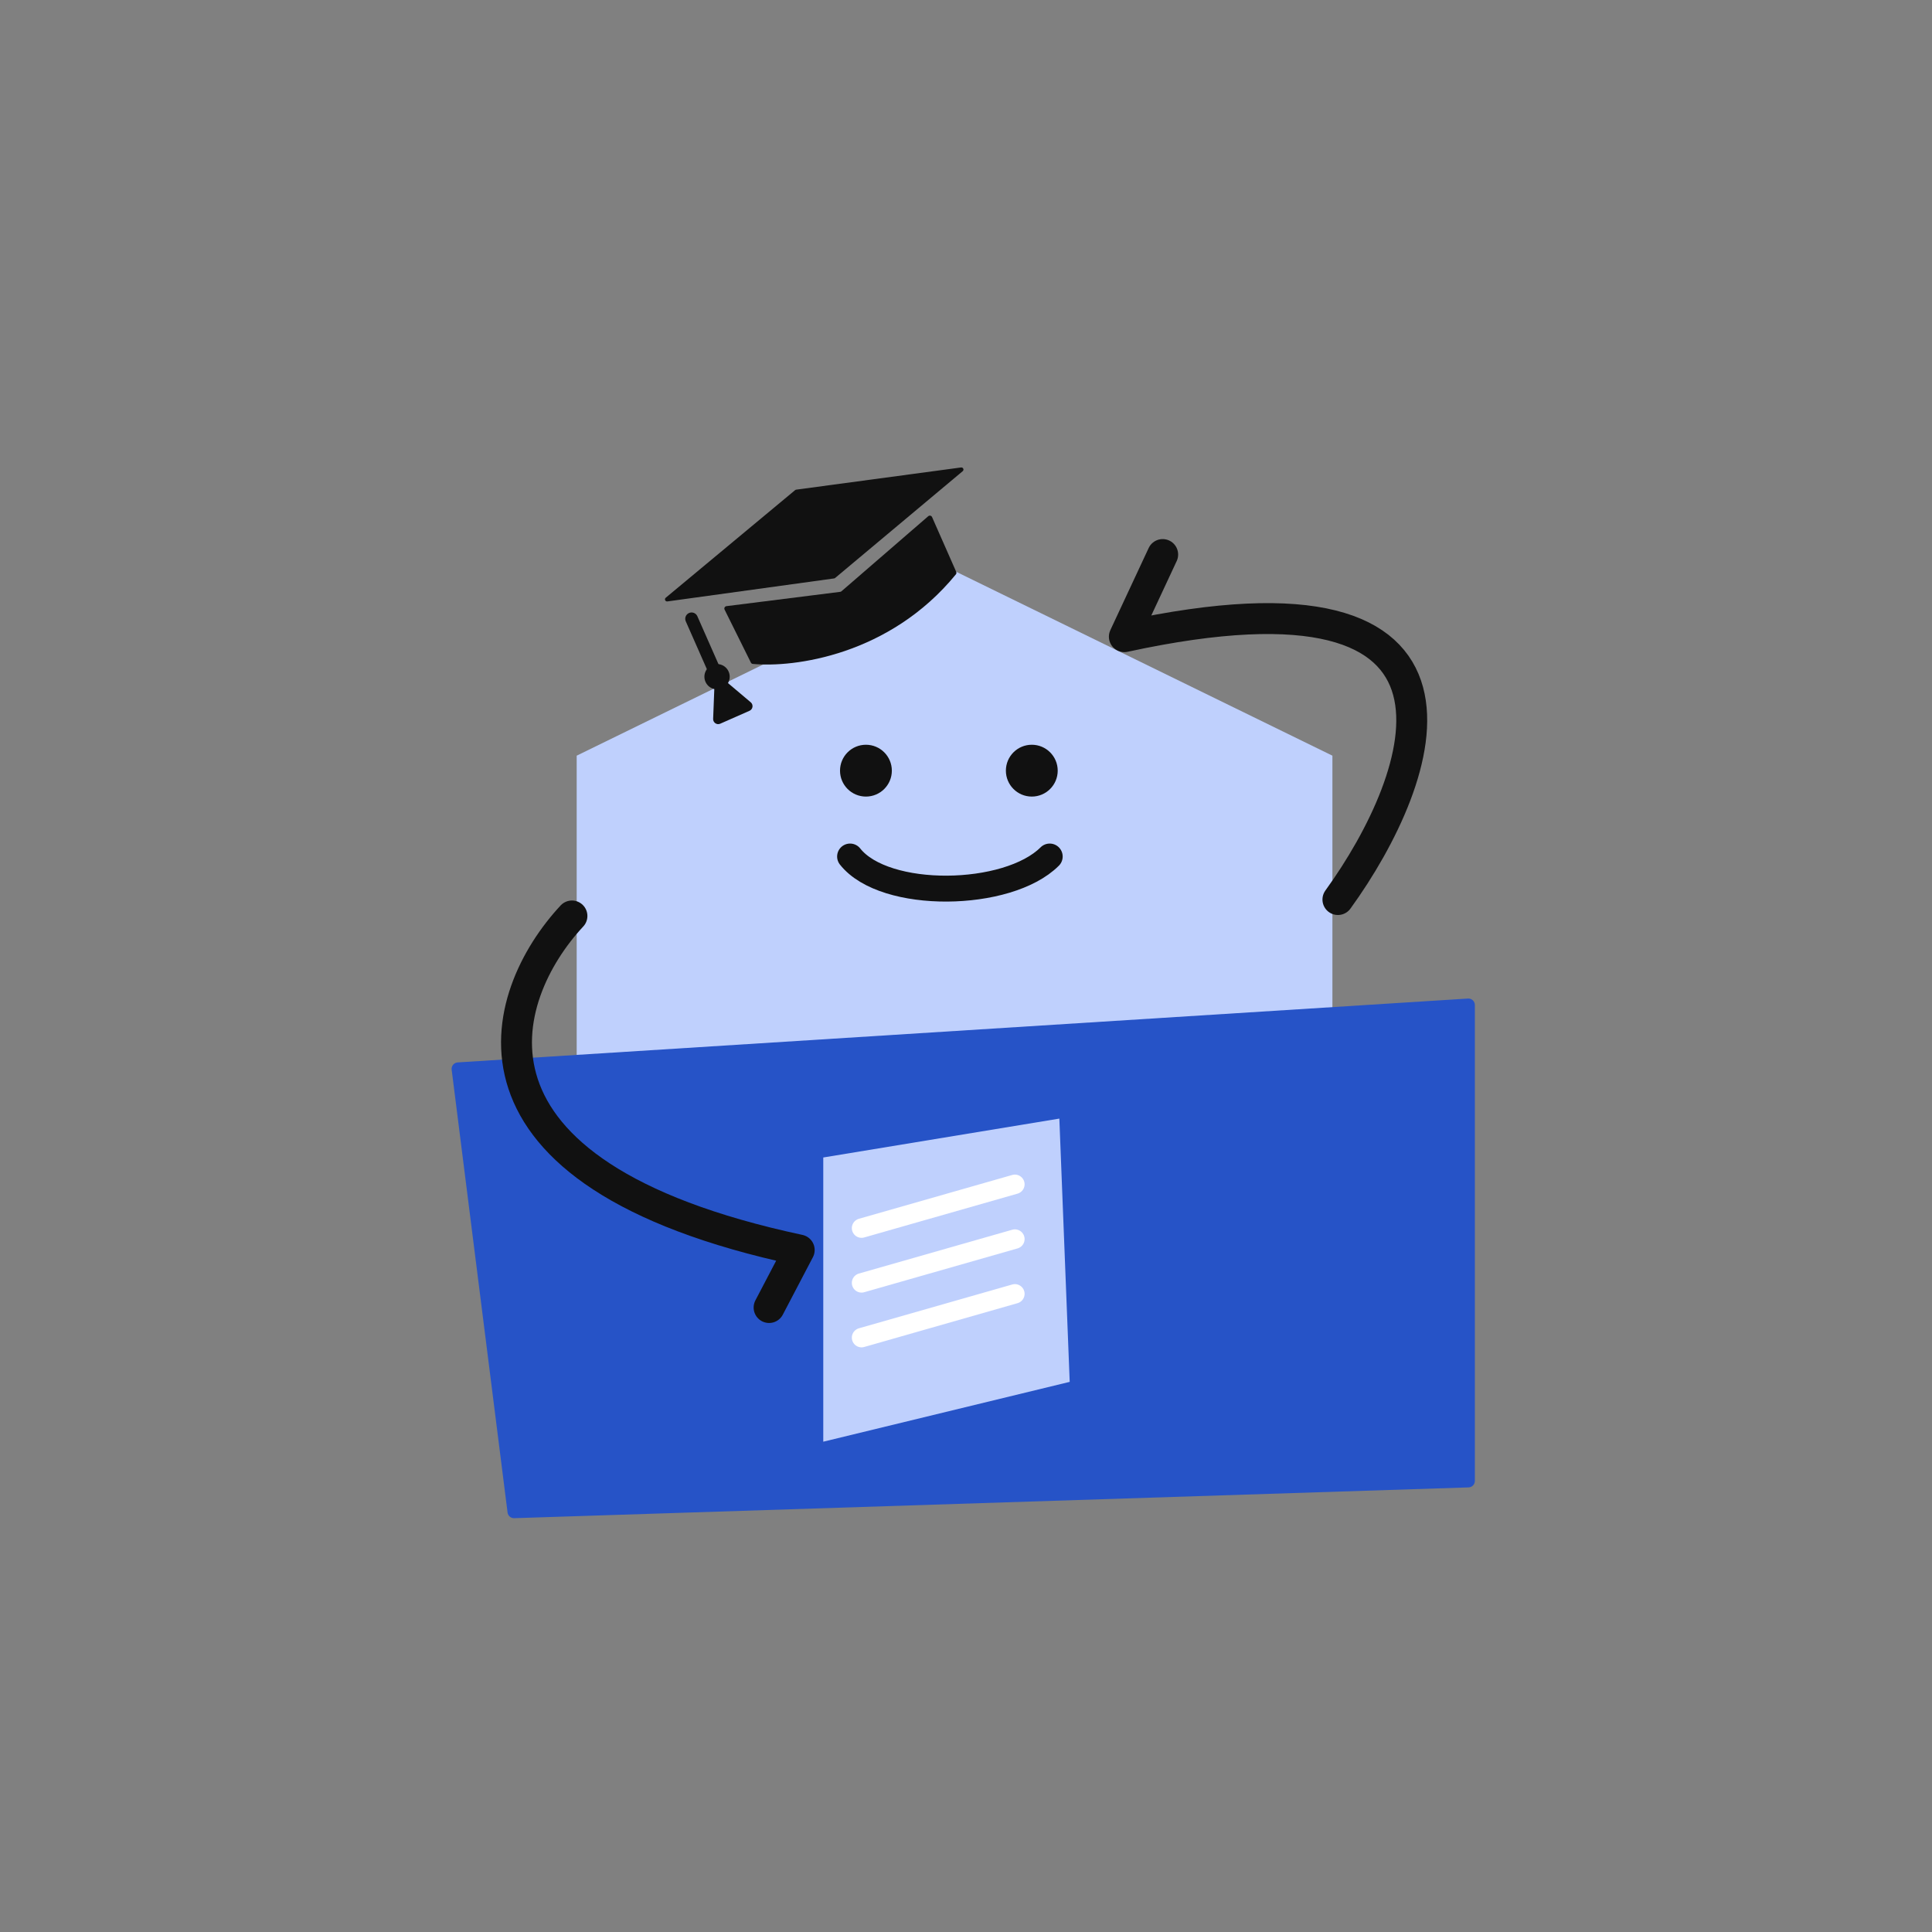 <svg width="300" height="300" viewBox="0 0 300 300" fill="none" xmlns="http://www.w3.org/2000/svg">
<rect x="0" y="0" width="300" height="300" fill="#808080" stroke="none"/>
<path d="M89.547 117.34V189.002L206.896 170.719V117.34L148.222 88.66L89.547 117.34Z" fill="#BFD0FD"/>
<path d="M123.468 76.106L103.376 92.815C103.123 93.025 103.304 93.435 103.63 93.39L129.517 89.818C129.577 89.81 129.635 89.784 129.682 89.745L149.489 73.162C149.74 72.952 149.56 72.544 149.235 72.587L123.634 76.033C123.573 76.042 123.515 76.067 123.468 76.106Z" fill="#111111"/>
<path d="M116.597 102.885L112.516 94.666C112.4 94.432 112.549 94.154 112.808 94.122L130.466 91.9C130.541 91.89 130.61 91.859 130.667 91.81L144.136 80.158C144.329 79.991 144.628 80.058 144.73 80.291L148.481 88.796C148.539 88.925 148.518 89.078 148.428 89.188C138.152 101.754 123.276 103.699 116.89 103.092C116.761 103.079 116.654 103.001 116.597 102.885Z" fill="#111111"/>
<path d="M107.386 96.086L110.794 103.814" stroke="#111111" stroke-width="1.964" stroke-linecap="round"/>
<circle cx="111.344" cy="105.078" r="1.964" transform="rotate(-23.802 111.344 105.078)" fill="#111111"/>
<path d="M110.957 105.972C110.982 105.318 111.749 104.98 112.249 105.402L116.574 109.052C117.018 109.427 116.915 110.137 116.384 110.371L111.838 112.376C111.307 112.611 110.714 112.207 110.736 111.627L110.957 105.972Z" fill="#111111"/>
<path d="M132 133C137.363 139.792 156.5 139.5 163 133" stroke="#111111" stroke-width="4.024" stroke-linecap="round" stroke-linejoin="round"/>
<circle cx="134.461" cy="119.668" r="4.024" fill="#111111"/>
<circle cx="160.217" cy="119.668" r="4.024" fill="#111111"/>
<path d="M227.947 155.055L71.068 164.972C70.489 165.008 70.061 165.525 70.134 166.101L78.814 234.863C78.879 235.378 79.325 235.758 79.844 235.742L228.043 230.963C228.585 230.945 229.016 230.501 229.016 229.958V156.058C229.016 155.478 228.526 155.019 227.947 155.055Z" fill="#2653C7"/>
<path d="M88.811 142.232C77.331 154.562 68.317 182.198 124.101 194.103L119.425 203.032" stroke="#111111" stroke-width="4.8" stroke-linecap="round" stroke-linejoin="round"/>
<path d="M207.752 139.681C221.499 120.69 234.113 85.939 174.588 98.864L180.541 86.109" stroke="#111111" stroke-width="4.8" stroke-linecap="round" stroke-linejoin="round"/>
<path d="M127.836 179.734L164.494 173.695L166.102 214.575L127.836 223.866V179.734Z" fill="#BFD0FD"/>
<path d="M133.781 207.709L157.591 200.906" stroke="white" stroke-width="3.015" stroke-linecap="round"/>
<path d="M133.781 199.206L157.591 192.403" stroke="white" stroke-width="3.015" stroke-linecap="round"/>
<path d="M133.781 190.702L157.591 183.899" stroke="white" stroke-width="3.015" stroke-linecap="round"/>
</svg>
